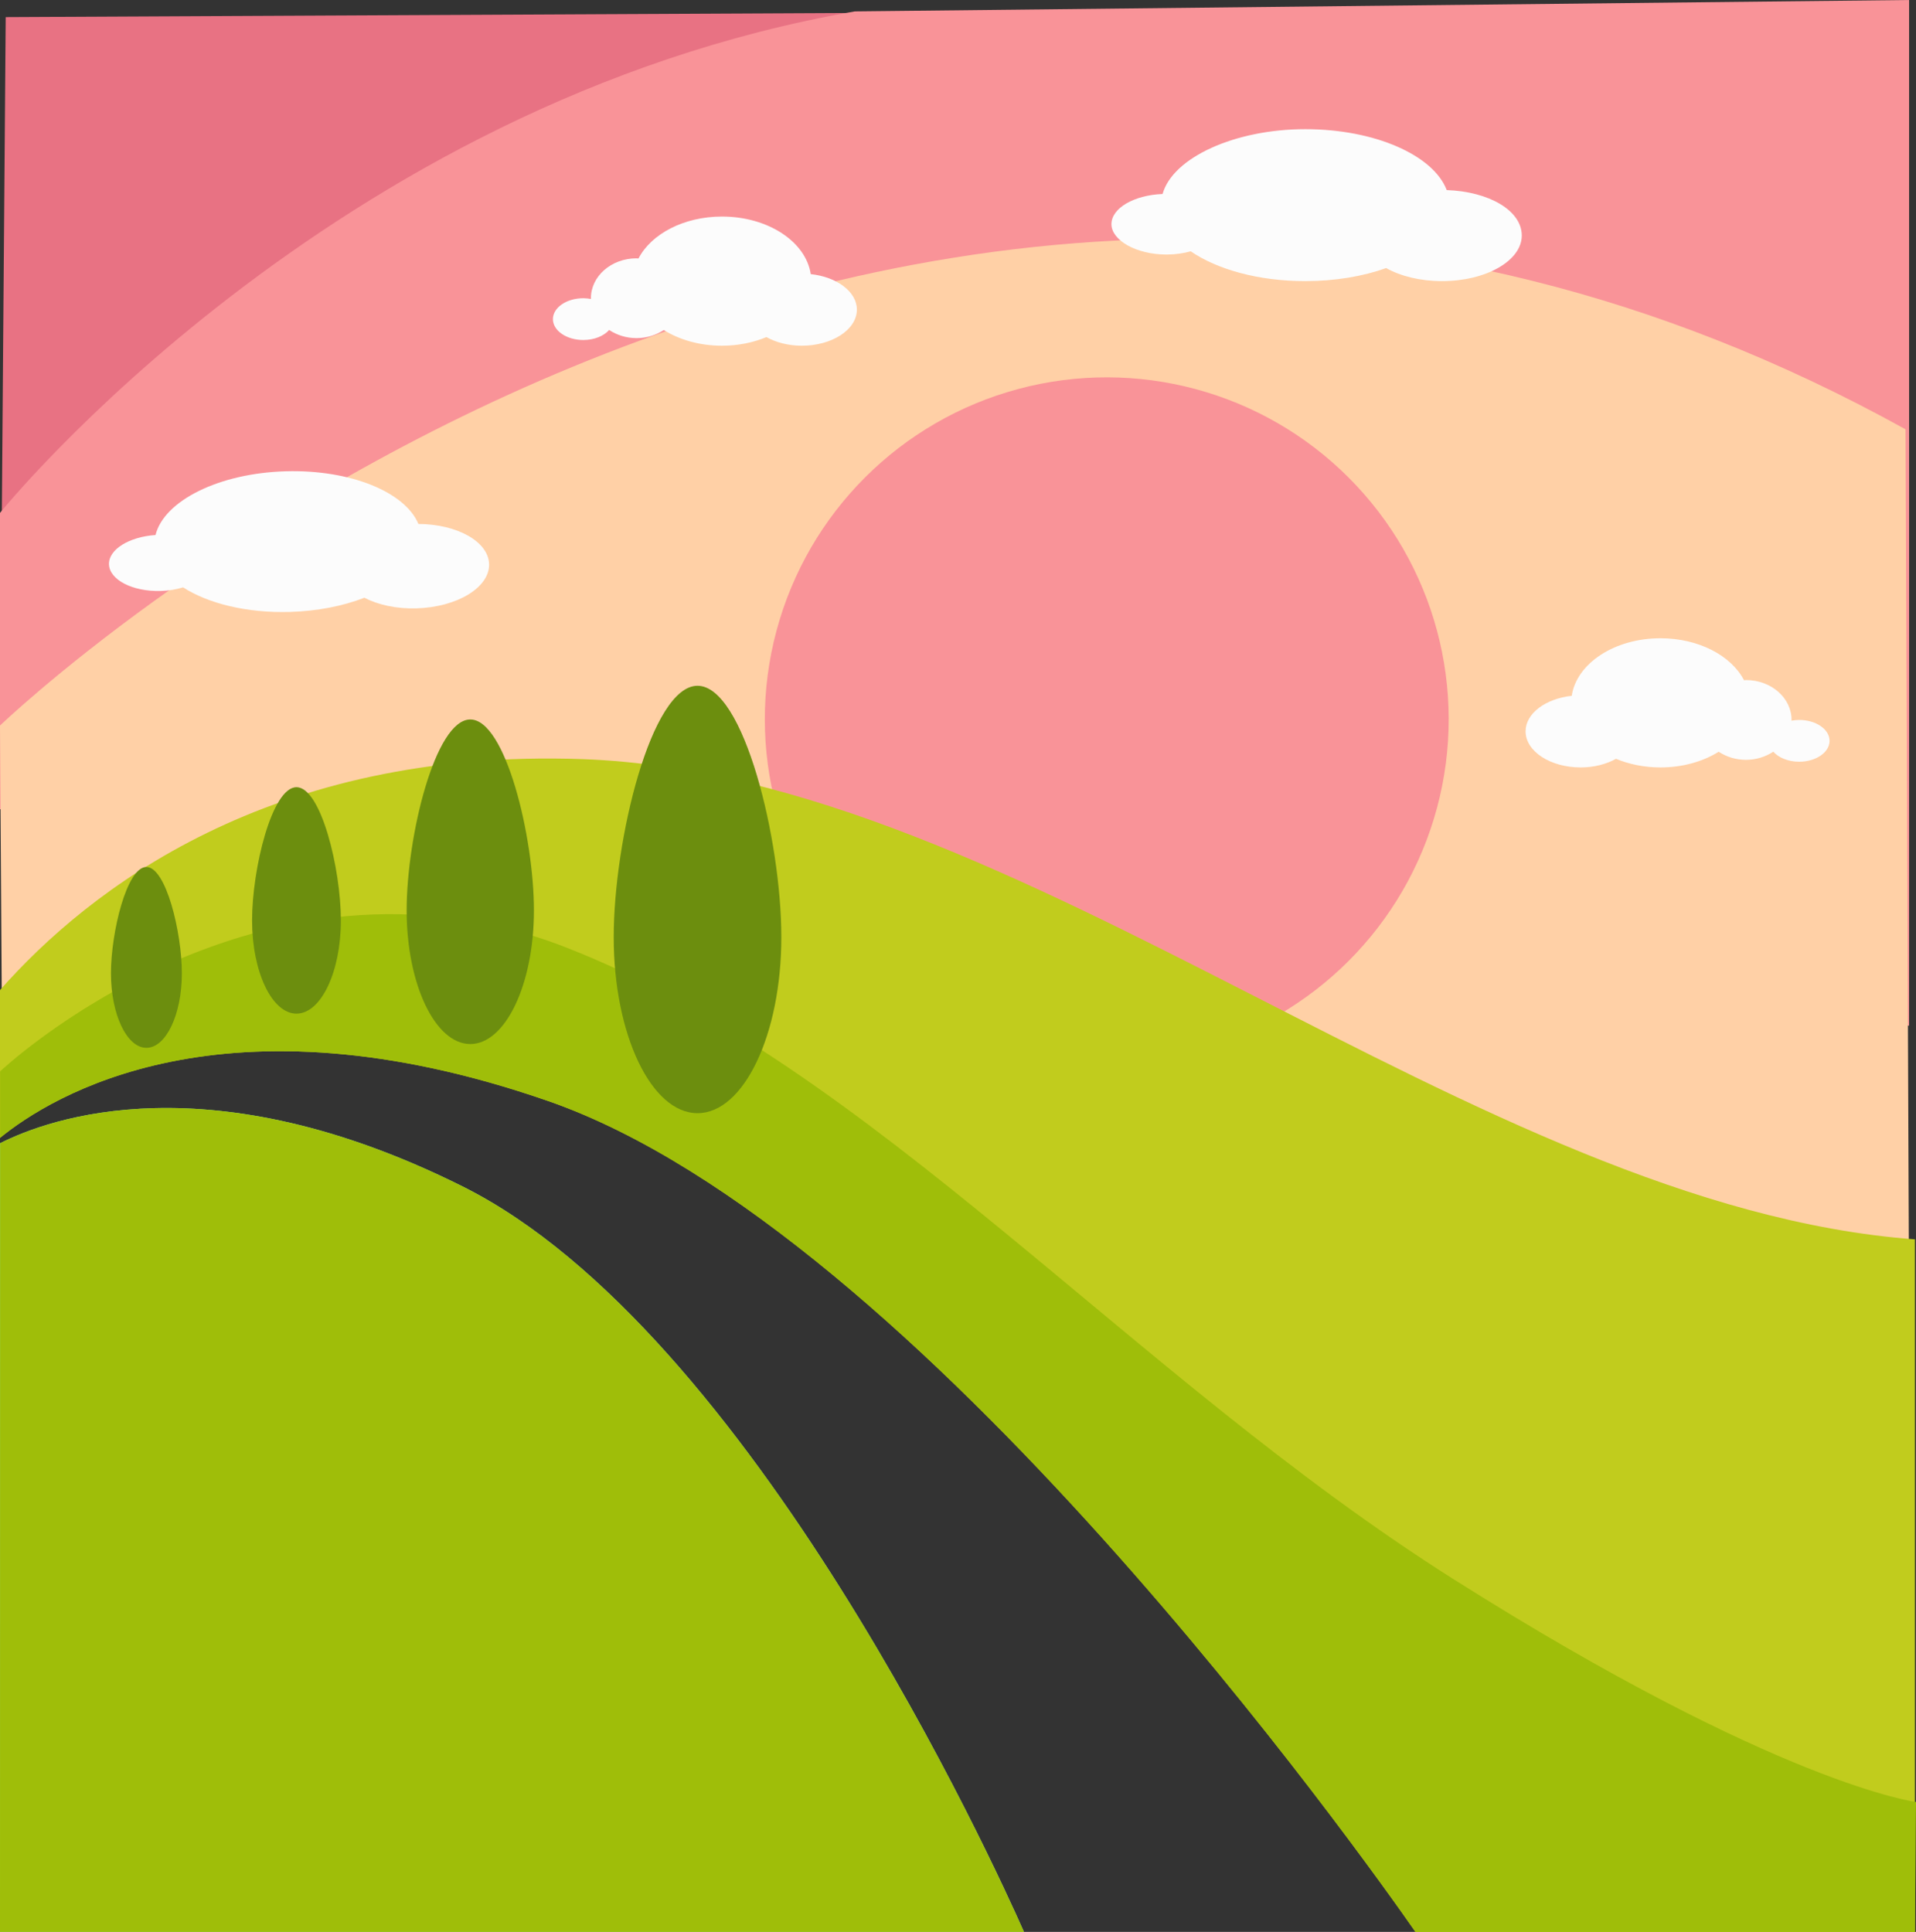 <svg xmlns="http://www.w3.org/2000/svg" width="1071.05" height="1080" viewBox="0 0 1071.05 1080"><rect x="0" y="0" width="1071.05" height="1080" fill="#333333" stroke="none"/><g id="a"/><g id="b"><g id="c"><g id="d"><path d="M0 418.35 3.19 9.56 653.16 6.37.0 418.35z" fill="#e87283"/><path d="M0 452.39l1067.19 121.02V0L477.88 6.37C184.78 57.35.0 286.73.0 286.73v165.66z" fill="#f99398"/><path d="M1.12 577.7l216.64-21.24 849.56 208.14-2.12-524.6C498.18-73.85.0 405.61.0 405.61L1.12 577.7z" fill="#ffd0a6"/><circle cx="618.68" cy="402.09" r="191.14" transform="translate(-103.11 555.24) rotate(-45)" fill="#f99398"/><g><path d="M258.7 663.31C117.05 592.49 27.3 625.32.0 639.13V1080H572.41c-16.46-37.23-152.49-336.08-313.71-416.69z" fill="#82e8a6"/><path d="M325.6 424.38C150.65 418.14 49.26 497.66.0 553.48v82.64c28.18-23.05 124.91-83.75 306.48-20.6 207.15 72.05 456.7 424.15 484.77 464.47h279.19V692.84c-246.5-18.37-499.68-259.71-744.84-268.46z" fill="#c1cc1d"/></g><g><path d="M813.01 883.12c-181.58-114.69-324.94-286.71-496.97-353.61C144.01 462.61.06 598.94.06 598.94v37.14c28.25-23.08 124.97-83.66 306.42-20.55 207.15 72.05 456.7 424.15 484.77 464.47h279.19l.61-72.64s-76.46-9.56-258.04-124.24z" fill="#9fbe09"/><path d="M258.7 663.31C117.15 592.54 27.43 625.27.06 639.1L0 1080H572.41c-16.46-37.23-152.49-336.08-313.71-416.69z" fill="#9fbe09"/></g><path d="M436.77 523.92c0 54.34-20.98 98.39-46.85 98.39s-46.85-44.05-46.85-98.39 20.98-140.55 46.85-140.55 46.85 86.21 46.85 140.55z" fill="#6c8e0e"/><path d="M298.47 508.94c0 41.26-15.93 74.71-35.57 74.71s-35.58-33.45-35.58-74.71 15.93-106.73 35.58-106.73 35.57 65.47 35.57 106.73z" fill="#6c8e0e"/><path d="M190.55 514.53c0 28.79-11.11 52.12-24.82 52.12s-24.82-23.34-24.82-52.12 11.11-74.46 24.82-74.46 24.82 45.67 24.82 74.46z" fill="#6c8e0e"/><path d="M101.66 544.14c0 22.99-8.88 41.63-19.82 41.63s-19.82-18.64-19.82-41.63 8.88-59.47 19.82-59.47 19.82 36.48 19.82 59.47z" fill="#6c8e0e"/><path d="M808.73 106.27c-7.42-19.43-40.01-34.06-79.11-34.06s-73.98 15.74-79.74 36.23c-15.95.64-28.58 7.9-28.58 16.87s13.79 16.99 30.8 16.99c4.88.0 9.43-.68 13.53-1.8 14.75 10.12 37.89 16.66 63.99 16.66 16.77.0 32.34-2.69 45.24-7.3 8.05 4.51 19.06 7.3 31.22 7.3 24.63.0 44.6-11.41 44.6-25.49s-18.56-24.62-41.95-25.41z" fill="#fcfcfc"/><path d="M233.89 292.91c-7.38-17.79-37.93-30.47-74.11-29.45-37.51 1.06-68.06 16.51-72.85 35.63-14.75 1.01-26.25 8.07-26.01 16.36.25 8.68 13.21 15.36 28.95 14.92 4.52-.13 8.71-.88 12.48-2.02 13.92 8.98 35.51 14.43 59.67 13.74 15.52-.44 29.86-3.34 41.68-7.94 7.57 3.96 17.83 6.26 29.09 5.94 22.8-.65 40.98-11.73 40.61-24.76-.36-12.56-17.82-22.3-39.5-22.42z" fill="#fcfcfc"/><path d="M453.21 153.25c-2.7-18.1-23.87-32.19-49.61-32.19-21.4.0-39.61 9.77-46.7 23.46-.37-.01-.71-.1-1.09-.1-14.08.0-25.49 9.98-25.49 22.3.0.14.05.28.05.42-1.38-.25-2.8-.42-4.3-.42-9.38.0-16.99 5.23-16.99 11.68s7.61 11.68 16.99 11.68c6.14.0 11.47-2.26 14.45-5.61 4.27 2.82 9.52 4.55 15.28 4.55s10.98-1.72 15.24-4.52c8.74 5.45 20.1 8.77 32.55 8.77 9.05.0 17.52-1.77 24.84-4.82 5.36 2.96 12.2 4.82 19.76 4.82 17.01.0 30.8-9.03 30.8-20.18.0-10.02-11.18-18.27-25.79-19.85z" fill="#fcfcfc"/><path d="M878.6 389c2.7-18.1 23.87-32.19 49.61-32.19 21.41.0 39.61 9.77 46.7 23.46.37-.01.71-.1 1.09-.1 14.08.0 25.49 9.98 25.49 22.3.0.14-.04.28-.05.42 1.38-.25 2.8-.42 4.3-.42 9.38.0 16.99 5.23 16.99 11.68s-7.61 11.68-16.99 11.68c-6.14.0-11.47-2.26-14.46-5.61-4.27 2.82-9.52 4.55-15.28 4.55s-10.98-1.72-15.24-4.52c-8.74 5.45-20.1 8.77-32.55 8.77-9.05.0-17.52-1.77-24.84-4.82-5.36 2.96-12.2 4.82-19.76 4.82-17.01.0-30.8-9.03-30.8-20.18.0-10.02 11.18-18.27 25.79-19.85z" fill="#fcfcfc"/></g></g></g></svg>